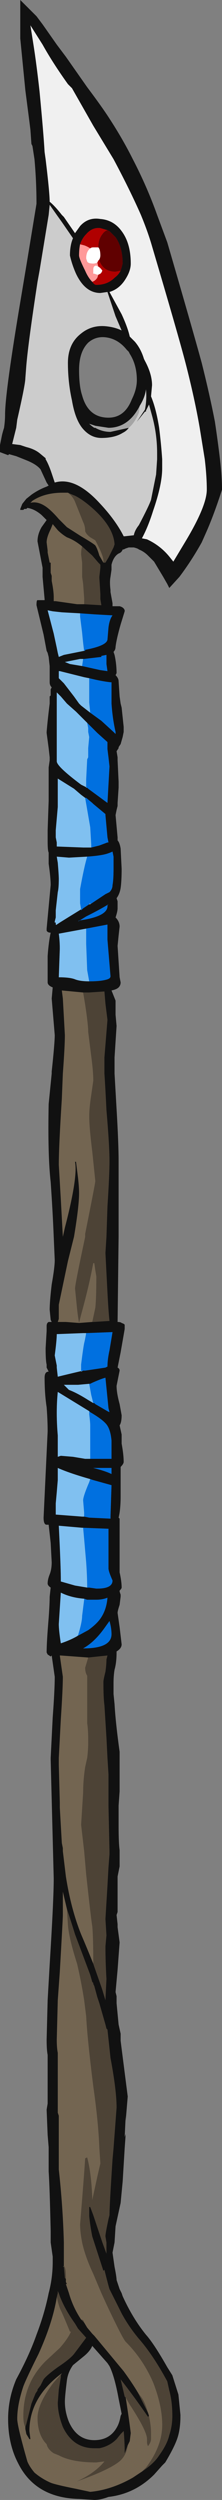 <?xml version="1.0" encoding="UTF-8" standalone="no"?>
<svg xmlns:ffdec="https://www.free-decompiler.com/flash" xmlns:xlink="http://www.w3.org/1999/xlink" ffdec:objectType="frame" height="863.1px" width="76.65px" xmlns="http://www.w3.org/2000/svg">
  <rect width="100%" height="100%" fill="#808080" stroke="none"/>
  <g transform="matrix(1.0, 0.0, 0.0, 1.0, 35.0, 425.95)">
    <use ffdec:characterId="259" height="123.3" transform="matrix(7.0, 0.0, 0.0, 7.0, -35.0, -425.95)" width="10.95" xlink:href="#shape0"/>
  </g>
  <defs>
    <g id="shape0" transform="matrix(1.0, 0.0, 0.0, 1.0, 5.0, 60.85)">
      <path d="M1.9 -40.85 Q2.15 -41.25 2.2 -41.65 2.25 -41.15 2.15 -40.65 L1.75 -40.05 2.15 -40.55 2.2 -40.55 2.2 -40.6 2.35 -40.9 2.5 -40.35 Q2.75 -39.45 2.75 -38.5 L2.75 -38.2 2.7 -37.45 2.45 -36.2 Q2.35 -35.9 1.85 -34.95 1.65 -34.7 1.6 -34.45 L1.15 -34.4 1.1 -34.4 Q0.7 -35.2 -0.1 -36.05 -1.3 -37.35 -2.3 -37.05 L-2.45 -37.5 Q-2.6 -37.95 -2.75 -38.2 L-2.75 -38.25 -3.05 -38.5 Q-3.3 -38.7 -3.7 -38.8 L-4.0 -38.9 -4.4 -38.95 -4.2 -39.75 -4.15 -40.15 Q-3.75 -41.9 -3.75 -42.2 L-3.7 -42.85 Q-3.6 -44.0 -3.15 -46.95 L-3.05 -47.5 -2.6 -50.25 -2.55 -50.75 -2.2 -50.25 -1.95 -49.9 -1.4 -49.1 Q-1.55 -48.75 -1.55 -48.25 -1.45 -47.8 -1.25 -47.35 -0.8 -46.4 -0.05 -46.4 L0.3 -46.45 0.7 -45.25 1.0 -44.55 Q0.7 -44.7 0.3 -44.75 -0.45 -44.85 -1.0 -44.4 -1.65 -43.9 -1.65 -42.95 -1.65 -42.0 -1.45 -41.1 -1.3 -40.2 -0.95 -39.75 -0.55 -39.25 0.0 -39.25 0.65 -39.25 1.05 -39.5 1.25 -39.6 1.35 -39.75 1.65 -40.0 1.85 -40.5 L1.9 -40.85" fill="#cccccc" fill-rule="evenodd" stroke="none"/>
      <path d="M-0.15 -48.65 Q-0.05 -48.55 -0.05 -48.25 -0.05 -48.15 -0.1 -48.05 L-0.15 -48.0 -0.2 -47.9 Q-0.3 -47.85 -0.4 -47.85 -0.65 -47.85 -0.7 -47.95 L-0.75 -48.1 Q-0.75 -48.45 -0.55 -48.6 -0.5 -48.65 -0.4 -48.65 L-0.15 -48.65 M-0.15 -47.7 Q-0.05 -47.65 0.05 -47.5 L0.0 -47.4 -0.05 -47.35 -0.15 -47.3 -0.2 -47.3 -0.35 -47.35 -0.4 -47.35 -0.4 -47.55 Q-0.4 -47.75 -0.25 -47.75 L-0.15 -47.7" fill="#ffffff" fill-rule="evenodd" stroke="none"/>
      <path d="M-1.65 -36.55 L-1.55 -36.5 -1.3 -36.4 Q-0.9 -36.2 -0.4 -35.75 0.6 -34.85 0.65 -34.0 L0.6 -33.85 0.35 -33.35 0.2 -33.1 0.1 -33.1 0.1 -33.2 Q0.1 -33.45 -0.3 -34.2 L-0.55 -34.35 Q-0.75 -34.5 -0.8 -34.65 -0.8 -34.9 -0.9 -35.1 L-1.3 -36.1 Q-1.4 -36.35 -1.65 -36.55 M-0.9 -11.9 L-0.6 -11.9 0.15 -11.95 0.2 -11.35 0.3 -10.55 0.15 -8.7 0.15 -7.9 Q0.2 -7.15 0.25 -6.1 0.4 -4.35 0.4 -3.6 0.4 -2.9 0.3 -1.35 L0.25 0.15 0.2 0.95 0.3 2.9 Q0.35 3.85 0.4 4.3 L-0.4 4.35 -0.45 4.35 -0.3 3.65 Q-0.25 3.2 -0.25 2.1 L-0.3 1.8 -0.35 1.45 -0.4 1.45 Q-0.6 2.55 -1.0 4.0 L-1.1 4.4 Q-1.15 4.15 -1.2 3.7 L-1.3 2.7 Q-1.3 2.5 -0.8 0.15 L-0.8 0.0 Q-0.3 -2.5 -0.3 -2.6 L-0.45 -4.05 Q-0.6 -5.25 -0.6 -5.8 -0.6 -6.2 -0.5 -6.85 L-0.4 -7.55 Q-0.4 -8.0 -0.5 -8.75 L-0.65 -9.95 Q-0.65 -10.3 -0.8 -11.3 L-0.9 -11.9 M-0.85 -31.05 L-0.85 -31.35 -0.9 -32.05 -0.95 -32.4 -0.95 -33.1 -1.0 -33.5 Q-1.0 -33.75 -0.95 -33.9 L-0.45 -33.45 -0.15 -33.1 -0.05 -33.0 -0.05 -32.85 -0.1 -32.4 -0.1 -32.35 -0.05 -31.55 -0.05 -31.3 0.0 -31.0 -0.85 -31.05 M-0.65 20.9 L0.3 20.8 0.25 21.0 Q0.25 21.25 0.2 21.6 0.1 22.0 0.1 22.1 0.1 22.9 0.15 23.25 L0.25 24.85 0.3 25.85 0.35 26.65 0.35 28.2 0.4 30.45 0.4 30.6 0.35 31.25 0.3 32.15 0.2 33.8 0.25 34.6 0.2 35.15 Q0.2 35.9 0.25 36.75 L0.2 37.8 0.05 37.3 0.0 37.15 -0.35 36.15 -0.4 36.0 Q-0.4 34.7 -0.45 34.15 -0.5 33.9 -0.75 31.6 L-0.85 30.45 -1.0 29.15 -0.9 27.55 Q-0.9 26.95 -0.8 26.3 L-0.7 25.85 Q-0.65 25.45 -0.65 25.05 -0.65 24.45 -0.7 24.15 L-0.7 21.8 Q-0.8 21.65 -0.8 21.4 L-0.65 20.9 M2.0 61.05 L2.2 60.85 Q3.0 59.8 3.0 58.75 3.0 57.8 2.55 56.65 2.05 55.5 1.2 54.65 1.05 54.5 0.25 52.8 L0.0 52.25 -0.4 51.3 Q-0.8 50.45 -0.95 49.75 -1.05 49.25 -1.05 48.85 -0.85 46.4 -0.8 45.6 L-0.7 45.55 Q-0.5 46.3 -0.45 47.5 L-0.45 47.65 -0.2 46.5 -0.05 45.85 -0.1 45.1 Q-0.15 43.8 -0.4 42.05 -0.7 39.65 -0.75 38.6 L-0.85 37.8 Q-1.0 36.85 -1.2 36.0 -1.6 34.75 -1.65 34.1 L-1.7 33.3 Q-1.5 33.9 -1.3 34.55 L-0.55 36.55 -0.45 36.9 -0.4 36.95 -0.4 37.0 -0.35 37.1 -0.2 37.65 -0.1 37.95 0.2 39.0 0.25 39.2 0.3 39.25 0.45 40.65 Q0.75 42.25 0.75 43.1 L0.6 45.1 0.55 45.65 Q0.4 47.95 0.4 48.4 L0.35 48.6 Q0.2 49.3 0.2 49.45 L0.25 49.75 Q0.25 50.05 0.25 50.3 L0.05 49.75 -0.4 48.4 -0.55 48.0 -0.6 48.0 -0.6 48.45 Q-0.55 48.95 -0.45 49.45 L0.1 51.15 0.15 51.1 Q0.35 51.9 0.4 52.05 L1.0 53.25 Q1.35 53.9 1.85 54.5 2.55 55.3 3.25 56.6 L3.35 57.05 Q3.5 57.6 3.5 58.3 3.5 58.8 3.35 59.25 3.25 59.7 2.85 60.25 2.6 60.65 2.0 61.05 M-1.85 50.9 Q-1.75 51.0 -1.75 51.4 L-1.75 51.55 -1.8 51.5 -1.85 50.95 -1.9 50.95 -1.85 50.9 M-1.0 53.55 Q-0.85 53.55 -0.85 53.75 L-0.85 53.7 -1.0 53.55 M1.8 57.15 L1.95 57.35 Q2.15 57.6 2.3 58.15 L1.8 57.15 M2.35 58.3 Q2.45 58.8 2.45 59.1 L2.45 59.45 Q2.45 59.6 2.3 59.8 2.25 59.7 2.25 59.6 L2.25 59.45 Q2.25 59.05 1.4 57.75 L1.2 57.4 1.15 57.35 0.95 56.5 Q1.65 57.4 2.3 58.35 L2.35 58.3 M1.3 59.75 Q1.25 60.2 0.95 60.5 0.45 60.95 -1.25 61.55 -0.35 61.15 0.15 60.55 L-0.25 60.6 Q-1.45 60.6 -2.1 60.25 L-2.35 60.15 Q-2.65 59.95 -2.7 59.7 -2.85 59.55 -2.95 59.35 -3.15 58.95 -3.15 58.4 -3.15 57.7 -2.35 56.65 L-1.95 56.2 -2.0 56.3 -2.0 56.4 -2.1 57.0 -2.15 57.65 Q-2.15 58.2 -1.9 58.85 -1.4 59.9 -0.35 59.9 L-0.1 59.9 Q0.4 59.8 0.75 59.45 L0.95 59.2 1.1 59.05 Q1.15 59.6 1.15 60.1 L1.15 60.15 1.3 59.75 M-3.75 58.85 Q-3.85 58.7 -3.85 58.3 -3.85 56.7 -2.75 55.6 L-2.05 54.95 Q-1.7 54.55 -1.55 54.25 L-1.5 54.15 -1.55 54.15 Q-1.9 53.3 -2.0 53.1 -2.1 52.9 -2.2 52.45 L-2.15 52.25 -2.15 52.15 -2.1 52.25 -2.05 52.4 Q-1.8 53.05 -1.3 53.75 L-1.15 54.0 -0.75 54.45 -1.35 55.25 Q-1.55 55.5 -2.15 55.9 -2.7 56.3 -2.85 56.5 L-3.0 56.8 -3.15 57.0 -3.15 57.05 -3.25 57.2 -3.45 57.7 -3.7 58.7 -3.75 58.85" fill="#4d4336" fill-rule="evenodd" stroke="none"/>
      <path d="M-1.65 -36.55 Q-1.4 -36.35 -1.3 -36.1 L-0.9 -35.1 Q-0.8 -34.9 -0.8 -34.65 -0.75 -34.5 -0.55 -34.35 L-0.3 -34.2 Q0.1 -33.45 0.1 -33.2 L0.1 -33.1 -0.1 -33.45 Q-0.2 -33.8 -0.3 -33.95 -0.4 -34.05 -1.0 -34.4 L-1.7 -34.85 -2.1 -35.25 Q-2.4 -35.6 -2.65 -35.8 -3.1 -36.15 -3.5 -36.05 L-3.4 -36.15 Q-2.8 -36.55 -1.9 -36.55 L-1.65 -36.55 M-0.9 -11.9 L-0.8 -11.3 Q-0.65 -10.3 -0.65 -9.95 L-0.5 -8.75 Q-0.4 -8.0 -0.4 -7.55 L-0.5 -6.85 Q-0.6 -6.2 -0.6 -5.8 -0.6 -5.25 -0.45 -4.05 L-0.3 -2.6 Q-0.3 -2.5 -0.8 0.0 L-0.8 0.15 Q-1.3 2.5 -1.3 2.7 L-1.2 3.7 Q-1.15 4.15 -1.1 4.4 L-1.0 4.0 Q-0.6 2.55 -0.4 1.45 L-0.35 1.45 -0.3 1.8 -0.25 2.1 Q-0.25 3.2 -0.3 3.65 L-0.45 4.35 -1.1 4.4 -1.75 4.35 -2.15 4.35 -2.1 4.2 -2.1 3.5 -1.65 1.35 -1.35 0.15 Q-1.1 -1.35 -1.1 -2.0 -1.1 -2.3 -1.15 -2.75 L-1.25 -3.55 -1.3 -3.55 Q-1.15 -2.8 -1.8 -0.3 L-1.9 0.15 -2.0 -1.7 -2.1 -3.4 Q-2.1 -4.3 -1.95 -6.65 L-1.9 -7.9 Q-1.8 -9.25 -1.8 -9.8 L-1.9 -11.6 -1.95 -12.0 -0.9 -11.9 M-0.85 -31.05 L-1.2 -31.05 -2.25 -31.2 -2.35 -31.2 -2.35 -31.4 Q-2.35 -31.7 -2.45 -32.2 L-2.45 -32.45 -2.5 -32.6 -2.5 -33.1 -2.55 -33.1 -2.65 -33.6 -2.65 -33.7 -2.7 -34.1 Q-2.7 -34.35 -2.5 -34.75 L-2.4 -35.0 -2.15 -34.7 Q-1.95 -34.5 -1.7 -34.35 -1.3 -34.2 -0.95 -33.9 -1.0 -33.75 -1.0 -33.5 L-0.95 -33.1 -0.95 -32.4 -0.9 -32.05 -0.85 -31.35 -0.85 -31.05 M-0.4 36.0 Q-0.7 35.25 -1.0 34.55 -1.5 33.3 -1.75 31.7 L-1.9 30.45 -1.9 30.3 -1.95 30.05 -2.05 28.3 -2.05 28.05 -2.1 26.2 -2.1 25.85 -2.0 23.95 Q-1.9 22.45 -1.9 21.85 L-2.05 20.8 -2.0 20.8 -0.65 20.9 -0.8 21.4 Q-0.8 21.65 -0.7 21.8 L-0.7 24.15 Q-0.65 24.45 -0.65 25.05 -0.65 25.45 -0.7 25.85 L-0.8 26.3 Q-0.9 26.95 -0.9 27.55 L-1.0 29.15 -0.85 30.45 -0.75 31.6 Q-0.5 33.9 -0.45 34.15 -0.4 34.7 -0.4 36.0 M-1.7 33.3 L-1.65 34.1 Q-1.6 34.75 -1.2 36.0 -1.0 36.85 -0.85 37.8 L-0.75 38.6 Q-0.7 39.65 -0.4 42.05 -0.15 43.8 -0.1 45.1 L-0.05 45.85 -0.2 46.5 -0.45 47.65 -0.45 47.5 Q-0.5 46.3 -0.7 45.55 L-0.8 45.6 Q-0.85 46.4 -1.05 48.85 -1.05 49.25 -0.95 49.75 -0.8 50.45 -0.4 51.3 L0.0 52.25 0.25 52.8 Q1.05 54.5 1.2 54.65 2.05 55.5 2.55 56.65 3.0 57.8 3.0 58.75 3.0 59.8 2.2 60.85 L2.0 61.05 1.55 61.35 Q0.5 61.95 -0.55 62.05 L-1.25 61.9 Q-2.25 61.7 -2.5 61.6 -2.95 61.4 -3.3 61.1 -3.55 60.8 -3.65 60.55 -4.15 58.8 -4.15 58.45 -4.15 57.75 -3.85 56.85 -3.7 56.45 -3.1 55.25 -2.4 53.7 -2.2 52.45 -2.1 52.9 -2.0 53.1 -1.9 53.3 -1.55 54.15 L-1.5 54.15 -1.55 54.25 Q-1.7 54.55 -2.05 54.95 L-2.75 55.6 Q-3.85 56.7 -3.85 58.3 -3.85 58.7 -3.75 58.85 L-3.75 58.95 -3.7 59.2 -3.55 59.45 -3.5 59.45 -3.55 59.05 Q-3.55 57.4 -1.95 56.2 L-1.95 56.2 -2.35 56.65 Q-3.15 57.7 -3.15 58.4 -3.15 58.95 -2.95 59.35 -2.85 59.55 -2.7 59.7 -2.65 59.95 -2.35 60.15 L-2.1 60.25 Q-1.45 60.6 -0.25 60.6 L0.15 60.55 Q-0.35 61.15 -1.25 61.55 0.45 60.95 0.95 60.5 1.25 60.2 1.3 59.75 L1.4 59.55 1.45 59.15 Q1.35 58.35 1.2 57.4 L1.4 57.75 Q2.25 59.05 2.25 59.45 L2.25 59.6 Q2.25 59.7 2.3 59.8 2.45 59.6 2.45 59.45 L2.45 59.1 Q2.45 58.8 2.35 58.3 L2.3 58.15 Q2.15 57.6 1.95 57.35 L1.8 57.15 Q1.5 56.65 1.1 56.1 L-0.35 54.35 -0.45 54.25 -0.7 53.95 -0.85 53.7 -0.85 53.75 Q-0.85 53.55 -1.0 53.55 -1.4 52.95 -1.6 52.25 L-1.75 51.8 -1.7 51.8 -1.75 51.7 -1.75 51.55 -1.75 51.4 Q-1.75 51.0 -1.85 50.9 L-1.85 49.75 Q-1.9 47.95 -2.1 46.15 L-2.1 43.5 -2.15 43.35 -2.15 40.4 Q-2.2 40.15 -2.2 39.75 L-2.15 37.8 -2.05 36.4 Q-1.9 33.8 -1.9 33.6 L-1.9 32.45 -1.7 33.3" fill="#736551" fill-rule="evenodd" stroke="none"/>
      <path d="M1.55 -53.0 Q2.25 -51.65 2.75 -50.25 L3.25 -48.9 Q4.5 -44.6 4.95 -42.95 5.35 -41.35 5.6 -40.05 5.75 -39.05 5.85 -38.2 5.95 -37.35 5.95 -36.7 5.55 -35.45 5.15 -34.55 L4.95 -34.1 Q4.45 -33.2 3.85 -32.4 L3.35 -31.85 3.25 -32.05 3.05 -32.4 2.6 -33.15 2.3 -33.45 Q2.1 -33.65 1.85 -33.75 1.8 -33.8 1.6 -33.85 L1.35 -33.85 1.2 -33.8 1.1 -33.75 1.05 -33.75 Q1.0 -33.6 0.85 -33.55 0.6 -33.4 0.5 -33.0 L0.5 -32.75 0.45 -32.4 Q0.4 -32.15 0.45 -31.75 L0.45 -31.65 0.55 -31.1 0.55 -30.95 0.9 -30.95 Q1.1 -30.9 1.15 -30.75 L1.15 -30.7 0.95 -30.05 Q0.75 -29.35 0.7 -28.95 0.7 -28.8 0.6 -28.7 L0.65 -28.55 Q0.75 -28.1 0.75 -27.65 L0.7 -27.55 Q0.85 -27.4 0.85 -27.25 L0.9 -26.5 0.95 -26.15 1.0 -25.95 1.1 -25.0 1.1 -24.75 1.05 -24.5 0.95 -24.15 0.85 -24.0 0.85 -23.95 0.75 -23.8 0.8 -23.5 0.8 -23.35 0.85 -22.3 0.85 -22.0 0.8 -21.25 0.8 -21.1 0.75 -20.9 0.7 -20.65 0.8 -19.55 0.8 -19.4 Q0.9 -19.3 0.95 -19.0 L1.0 -18.0 Q1.0 -17.4 0.95 -17.05 0.9 -16.75 0.75 -16.55 L0.8 -16.4 0.8 -16.05 Q0.8 -15.9 0.7 -15.6 0.9 -15.4 0.9 -15.15 L0.85 -14.7 0.8 -14.2 0.9 -12.65 0.95 -12.4 Q0.95 -12.25 0.85 -12.15 0.75 -12.05 0.5 -12.0 L0.7 -11.5 0.7 -10.8 0.75 -10.25 0.65 -8.7 0.65 -7.9 0.75 -6.15 Q0.85 -4.45 0.85 -3.6 L0.85 0.15 0.8 4.35 Q0.95 4.35 1.0 4.4 1.15 4.45 1.15 4.5 L1.15 4.7 0.95 5.85 0.8 6.6 Q0.9 6.65 0.9 6.75 L0.75 7.5 Q0.75 7.85 0.9 8.4 L1.0 8.95 Q1.0 9.3 0.9 9.45 L1.0 9.9 1.0 10.35 Q1.1 10.9 1.1 11.25 1.1 11.35 0.95 11.5 L0.95 12.95 Q0.95 13.6 0.85 14.0 L0.9 14.05 0.9 16.7 Q1.0 17.15 1.0 17.45 1.0 17.5 0.9 17.6 L0.9 17.65 0.95 17.8 0.95 17.9 0.9 18.3 Q0.8 18.6 0.8 18.7 L0.9 19.4 1.0 20.25 Q1.0 20.45 0.75 20.6 L0.75 20.65 Q0.75 21.15 0.65 21.5 0.6 21.8 0.6 22.15 L0.6 22.7 0.65 23.2 Q0.7 24.1 0.9 25.55 L0.9 27.5 0.85 28.2 0.85 29.2 Q0.85 30.05 0.9 30.4 L0.9 31.2 0.8 31.7 0.8 33.45 0.75 33.6 0.8 34.05 0.8 34.2 0.9 34.95 0.8 36.3 0.7 37.4 0.75 37.6 0.75 37.95 0.85 39.0 0.95 39.45 0.95 39.8 1.0 40.2 1.3 42.55 1.2 43.75 1.2 43.5 1.15 44.55 1.2 44.4 1.15 45.1 1.05 46.75 0.95 47.8 0.7 48.95 0.65 49.75 0.55 50.25 0.65 50.95 Q0.75 51.45 0.75 51.6 L0.9 52.05 1.0 52.25 1.05 52.4 Q1.55 53.5 2.2 54.3 2.6 54.75 3.25 55.9 L3.5 56.3 3.8 57.25 3.9 58.25 3.9 58.3 Q3.9 58.95 3.75 59.4 3.6 59.85 3.15 60.6 L3.0 60.75 2.6 61.2 Q1.65 62.15 0.35 62.3 -0.05 62.45 -0.35 62.45 L-1.1 62.4 Q-3.25 62.35 -4.1 60.65 -4.6 59.7 -4.6 58.45 -4.6 57.45 -4.2 56.5 -3.55 55.3 -3.2 54.3 -2.8 53.25 -2.6 52.25 -2.4 51.5 -2.4 50.7 L-2.4 50.45 -2.5 49.75 -2.5 49.2 Q-2.55 46.95 -2.6 46.25 L-2.6 45.05 -2.65 44.45 -2.7 43.2 -2.65 42.9 -2.65 40.5 Q-2.7 40.25 -2.7 39.75 L-2.65 37.8 -2.55 36.05 Q-2.35 32.85 -2.35 31.8 L-2.5 25.95 -2.5 25.85 -2.4 23.85 Q-2.3 22.5 -2.3 21.85 L-2.45 20.8 -2.5 20.85 -2.65 20.75 -2.7 20.65 Q-2.7 20.15 -2.6 18.95 -2.55 18.25 -2.55 17.9 L-2.5 17.45 Q-2.65 17.35 -2.65 17.25 -2.65 17.05 -2.55 16.8 -2.45 16.55 -2.45 16.2 L-2.5 15.25 -2.6 14.35 -2.7 14.35 Q-2.85 14.35 -2.85 14.0 L-2.65 9.75 Q-2.65 9.2 -2.7 8.55 -2.8 7.9 -2.8 7.1 -2.8 6.8 -2.6 6.8 L-2.7 6.6 -2.7 6.45 Q-2.75 6.25 -2.75 5.65 L-2.7 4.8 -2.7 4.55 Q-2.7 4.4 -2.6 4.35 L-2.45 4.35 -2.5 4.25 -2.55 3.75 Q-2.55 3.35 -2.45 2.5 -2.3 1.65 -2.3 1.3 L-2.35 0.15 Q-2.4 -1.1 -2.5 -2.55 -2.65 -3.85 -2.6 -6.4 L-2.45 -7.9 -2.45 -8.0 Q-2.3 -9.4 -2.3 -9.8 L-2.45 -11.6 -2.4 -12.15 Q-2.65 -12.25 -2.65 -12.4 L-2.65 -13.7 Q-2.6 -14.4 -2.5 -14.85 -2.65 -14.85 -2.7 -14.95 L-2.7 -15.05 -2.5 -17.2 Q-2.5 -17.55 -2.6 -18.25 -2.6 -18.55 -2.6 -18.75 L-2.6 -18.8 Q-2.65 -18.9 -2.65 -19.35 L-2.65 -19.9 -2.6 -21.35 -2.6 -23.0 -2.55 -23.35 -2.55 -23.5 -2.6 -23.95 -2.7 -24.7 -2.7 -24.75 Q-2.65 -25.35 -2.55 -26.15 L-2.55 -26.5 -2.5 -26.55 -2.5 -26.85 -2.45 -26.95 Q-2.55 -27.05 -2.55 -27.2 L-2.55 -28.0 -2.6 -28.45 -2.65 -28.65 -2.7 -28.75 -2.85 -29.55 -3.2 -31.0 Q-3.2 -31.25 -3.15 -31.25 L-2.8 -31.25 -2.8 -31.3 -2.9 -32.4 -2.9 -32.85 -3.15 -34.15 Q-3.15 -34.5 -2.95 -34.85 L-2.7 -35.2 -2.95 -35.45 Q-3.3 -35.75 -3.65 -35.8 L-3.7 -35.75 -3.8 -35.75 -3.85 -35.7 -4.0 -35.7 -4.0 -35.75 -3.9 -36.0 -3.7 -36.25 -3.45 -36.45 Q-3.1 -36.7 -2.7 -36.85 L-2.6 -36.9 -2.7 -37.05 -3.0 -37.7 Q-3.2 -37.95 -3.7 -38.15 L-4.2 -38.35 -4.55 -38.45 -4.6 -38.4 -5.0 -38.55 -5.0 -38.9 -4.9 -39.4 Q-4.85 -39.6 -4.8 -39.75 -4.75 -40.1 -4.75 -40.4 -4.75 -41.5 -3.95 -46.25 L-3.7 -47.75 -3.2 -50.8 Q-3.2 -51.9 -3.3 -53.0 L-3.4 -53.65 -3.45 -53.75 -3.5 -54.45 -3.55 -54.85 -3.75 -56.4 -4.0 -58.95 -4.0 -60.85 -3.2 -60.05 -2.9 -59.65 -2.2 -58.65 -1.75 -58.05 -0.7 -56.55 Q0.05 -55.55 0.4 -55.0 1.05 -54.0 1.55 -53.0 M0.6 -53.0 L-0.4 -54.65 -1.45 -56.5 -1.65 -56.7 Q-2.4 -57.75 -2.9 -58.65 L-3.5 -59.6 -3.35 -58.65 Q-3.2 -57.7 -3.05 -56.35 -2.85 -54.25 -2.8 -53.35 L-2.75 -53.0 Q-2.55 -51.35 -2.55 -50.9 -2.3 -50.7 -1.95 -50.25 L-1.85 -50.15 -1.3 -49.35 -1.05 -49.7 Q-0.65 -50.15 -0.05 -50.05 0.6 -50.0 1.0 -49.45 1.45 -48.85 1.45 -47.85 1.45 -47.5 1.2 -47.1 0.9 -46.6 0.4 -46.45 L1.0 -45.35 Q1.3 -44.7 1.4 -44.25 L1.65 -44.0 Q1.95 -43.65 2.1 -43.15 L2.15 -43.05 Q2.5 -42.4 2.5 -41.85 L2.45 -41.3 Q2.7 -40.7 2.85 -39.75 2.95 -38.95 3.0 -38.2 L3.0 -37.75 Q3.0 -36.95 2.55 -35.65 2.3 -34.85 2.0 -34.3 L2.25 -34.25 Q2.9 -33.95 3.35 -33.4 L3.55 -33.15 4.15 -34.15 Q5.2 -35.9 5.2 -36.7 5.2 -37.35 5.1 -38.2 L4.85 -39.75 Q4.6 -41.2 4.15 -42.95 3.8 -44.3 2.5 -48.7 2.3 -49.4 1.95 -50.25 1.4 -51.5 0.6 -53.0 M0.95 -47.5 L1.0 -47.65 1.05 -47.85 Q1.05 -48.65 0.7 -49.15 L0.4 -49.45 0.3 -49.5 -0.05 -49.6 Q-0.45 -49.65 -0.75 -49.3 -0.95 -49.1 -1.05 -48.8 -1.1 -48.55 -1.1 -48.25 -1.1 -48.1 -0.8 -47.5 -0.65 -47.15 -0.45 -46.95 -0.35 -46.8 -0.25 -46.8 0.3 -46.8 0.65 -47.15 0.85 -47.3 0.95 -47.5 M1.35 -39.75 Q1.25 -39.6 1.05 -39.5 0.65 -39.25 0.0 -39.25 -0.55 -39.25 -0.95 -39.75 -1.3 -40.2 -1.45 -41.1 -1.65 -42.0 -1.65 -42.95 -1.65 -43.9 -1.0 -44.4 -0.45 -44.85 0.3 -44.75 0.7 -44.7 1.0 -44.55 L0.7 -45.25 0.3 -46.45 -0.05 -46.4 Q-0.8 -46.4 -1.25 -47.35 -1.45 -47.8 -1.55 -48.25 -1.55 -48.75 -1.4 -49.1 L-1.95 -49.9 -2.2 -50.25 -2.55 -50.75 -2.6 -50.25 -3.05 -47.5 -3.15 -46.95 Q-3.6 -44.0 -3.7 -42.85 L-3.75 -42.2 Q-3.75 -41.9 -4.15 -40.15 L-4.2 -39.75 -4.4 -38.95 -4.0 -38.9 -3.7 -38.8 Q-3.3 -38.7 -3.05 -38.5 L-2.75 -38.25 -2.75 -38.2 Q-2.6 -37.95 -2.45 -37.5 L-2.3 -37.05 Q-1.3 -37.35 -0.1 -36.05 0.7 -35.2 1.1 -34.4 L1.15 -34.4 1.6 -34.45 Q1.65 -34.7 1.85 -34.95 2.35 -35.9 2.45 -36.2 L2.7 -37.45 2.75 -38.2 2.75 -38.5 Q2.75 -39.45 2.5 -40.35 L2.35 -40.9 2.2 -40.6 2.2 -40.55 2.15 -40.55 1.75 -40.05 2.15 -40.65 Q2.25 -41.15 2.2 -41.65 2.15 -41.25 1.9 -40.85 L1.85 -40.75 Q1.3 -39.75 0.35 -39.75 L-0.3 -39.85 -0.6 -39.95 Q-0.5 -39.85 -0.35 -39.75 L-0.3 -39.75 Q0.05 -39.55 0.45 -39.55 L1.35 -39.75 M1.35 -43.5 L1.25 -43.6 Q0.85 -44.1 0.3 -44.2 -0.25 -44.3 -0.65 -43.95 -1.1 -43.5 -1.1 -42.6 -1.1 -41.8 -0.95 -41.35 -0.65 -40.25 0.35 -40.25 1.15 -40.25 1.5 -41.15 1.75 -41.65 1.75 -42.1 1.75 -42.85 1.4 -43.4 L1.35 -43.5 M0.1 -33.1 L0.2 -33.1 0.35 -33.35 0.6 -33.85 0.65 -34.0 Q0.6 -34.85 -0.4 -35.75 -0.9 -36.2 -1.3 -36.4 L-1.55 -36.5 -1.65 -36.55 -1.9 -36.55 Q-2.8 -36.55 -3.4 -36.15 L-3.5 -36.05 Q-3.1 -36.15 -2.65 -35.8 -2.4 -35.6 -2.1 -35.25 L-1.7 -34.85 -1.0 -34.4 Q-0.4 -34.05 -0.3 -33.95 -0.2 -33.8 -0.1 -33.45 L0.1 -33.1 M-0.95 -28.0 L-0.05 -27.8 0.3 -27.75 0.25 -28.1 0.25 -28.55 0.0 -28.5 0.0 -28.45 -0.85 -28.35 -0.9 -28.35 -1.05 -28.35 -1.8 -28.2 -1.55 -28.1 -0.95 -28.0 M-0.85 -28.75 L-0.8 -28.75 -0.8 -28.8 Q0.25 -29.0 0.3 -29.3 L0.35 -29.9 Q0.4 -30.3 0.55 -30.5 L-0.35 -30.55 -1.05 -30.6 -1.95 -30.65 -2.4 -30.7 -2.65 -30.75 -2.35 -29.6 -2.2 -28.9 -2.15 -28.65 -2.1 -28.45 -1.85 -28.55 -0.85 -28.75 M-0.55 -25.7 L0.0 -25.3 0.6 -24.75 0.7 -24.65 0.7 -24.75 Q0.55 -25.4 0.5 -26.15 L0.5 -27.2 0.45 -27.2 Q0.0 -27.25 -0.6 -27.4 L-0.85 -27.45 -2.05 -27.75 -2.1 -27.75 -2.1 -27.4 -1.85 -27.15 -1.35 -26.5 -1.1 -26.15 -1.0 -26.05 -0.55 -25.7 M-0.7 -22.0 L-0.65 -21.95 0.3 -21.25 0.4 -23.05 0.35 -23.5 0.3 -23.9 0.3 -24.25 -0.2 -24.7 -0.7 -25.2 -1.25 -25.75 -1.7 -26.15 -2.0 -26.5 -2.2 -26.7 -2.2 -23.3 Q-2.2 -23.05 -1.0 -22.15 L-0.7 -22.0 M-0.5 -19.05 L-0.1 -19.15 0.3 -19.3 0.35 -19.3 0.3 -19.55 0.2 -20.65 0.2 -20.7 -0.4 -21.2 -0.45 -21.25 -0.75 -21.5 -0.8 -21.5 -1.0 -21.65 -1.35 -21.95 -2.15 -22.45 -2.15 -21.05 -2.25 -19.9 -2.25 -19.55 -2.2 -19.3 -2.2 -19.1 -0.9 -19.05 -0.5 -19.05 M-0.55 -16.25 L0.2 -16.75 0.4 -16.85 Q0.55 -17.0 0.55 -17.2 0.6 -17.45 0.6 -18.0 L0.6 -18.6 0.55 -18.85 Q0.45 -18.8 0.3 -18.75 0.0 -18.65 -0.7 -18.6 L-1.6 -18.55 -2.2 -18.6 -2.15 -18.3 Q-2.1 -17.7 -2.1 -17.5 -2.1 -17.05 -2.15 -16.85 L-2.25 -15.95 -2.25 -15.6 -2.3 -15.4 -2.3 -15.35 -2.25 -15.35 -2.25 -15.3 Q-2.25 -15.2 -2.2 -15.25 L-2.05 -15.35 Q-1.65 -15.6 -1.0 -16.0 L-1.0 -15.95 -0.9 -16.05 -0.6 -16.25 -0.55 -16.25 M0.35 -16.25 Q-0.05 -16.0 -0.75 -15.65 L-1.15 -15.4 -1.1 -15.45 Q0.35 -15.65 0.3 -16.2 L0.35 -16.25 M-0.6 -12.45 Q0.0 -12.45 0.3 -12.55 0.45 -12.6 0.45 -12.7 L0.3 -14.5 0.3 -15.25 -0.75 -15.05 -2.1 -14.8 Q-2.05 -14.45 -2.05 -14.05 L-2.1 -12.65 Q-1.55 -12.65 -1.3 -12.55 -1.05 -12.45 -0.6 -12.45 M-0.45 4.35 L-0.4 4.35 0.4 4.3 Q0.35 3.85 0.3 2.9 L0.2 0.95 0.25 0.15 0.3 -1.35 Q0.4 -2.9 0.4 -3.6 0.4 -4.35 0.25 -6.1 0.2 -7.15 0.15 -7.9 L0.15 -8.7 0.3 -10.55 0.2 -11.35 0.15 -11.95 -0.6 -11.9 -0.9 -11.9 -1.95 -12.0 -1.9 -11.6 -1.8 -9.8 Q-1.8 -9.25 -1.9 -7.9 L-1.95 -6.65 Q-2.1 -4.3 -2.1 -3.4 L-2.0 -1.7 -1.9 0.15 -1.8 -0.3 Q-1.15 -2.8 -1.3 -3.55 L-1.25 -3.55 -1.15 -2.75 Q-1.1 -2.3 -1.1 -2.0 -1.1 -1.35 -1.35 0.15 L-1.65 1.35 -2.1 3.5 -2.1 4.2 -2.15 4.35 -1.75 4.35 -1.1 4.4 -0.45 4.35 M-0.95 -33.9 Q-1.3 -34.2 -1.7 -34.35 -1.95 -34.5 -2.15 -34.7 L-2.4 -35.0 -2.5 -34.75 Q-2.7 -34.35 -2.7 -34.1 L-2.65 -33.7 -2.65 -33.6 -2.55 -33.1 -2.5 -33.1 -2.5 -32.6 -2.45 -32.45 -2.45 -32.2 Q-2.35 -31.7 -2.35 -31.4 L-2.35 -31.2 -2.25 -31.2 -1.2 -31.05 -0.85 -31.05 0.0 -31.0 -0.05 -31.3 -0.05 -31.55 -0.1 -32.35 -0.1 -32.4 -0.05 -32.85 -0.05 -33.0 -0.15 -33.1 -0.45 -33.45 -0.95 -33.9 M-0.75 4.9 L-0.9 4.9 -2.2 4.95 Q-2.2 5.25 -2.3 6.0 L-2.2 6.5 -2.2 6.6 -2.15 7.05 Q-1.75 6.95 -0.9 6.75 L-0.8 6.75 0.2 6.6 0.3 6.55 Q0.3 6.2 0.4 5.75 L0.55 4.85 -0.75 4.9 M-0.4 8.35 L-0.35 8.35 -0.3 8.4 0.3 8.75 0.4 8.8 0.35 8.6 0.2 7.1 Q0.0 7.15 -0.45 7.35 L-0.55 7.4 -0.6 7.4 -1.15 7.45 -1.85 7.45 -1.6 7.7 Q-1.2 7.85 -0.65 8.2 L-0.4 8.35 M-0.55 11.1 L0.5 11.1 0.5 10.2 Q0.45 9.65 0.25 9.4 0.05 9.15 -0.55 8.8 L-0.6 8.75 -2.15 7.8 Q-2.25 8.8 -2.15 9.95 L-2.15 11.0 -2.0 10.95 -1.4 11.0 -0.8 11.1 -0.55 11.1 M-0.85 13.95 L-0.6 14.0 0.45 14.05 0.45 13.95 0.5 12.4 -0.4 12.15 -0.55 12.1 Q-1.6 11.8 -2.15 11.55 L-2.15 12.15 -2.2 12.75 -2.25 13.3 -2.25 13.85 -0.95 13.95 -0.85 13.95 M-0.9 14.5 L-0.95 14.5 -2.1 14.4 Q-2.0 16.4 -2.0 17.05 L-2.0 17.15 -1.3 17.35 -0.7 17.45 -0.6 17.45 -0.25 17.5 -0.2 17.5 Q0.55 17.5 0.55 17.1 0.35 16.65 0.35 16.5 L0.35 15.45 Q0.35 14.95 0.35 14.55 L-0.9 14.5 M-1.2 19.85 L-0.65 19.55 Q-0.3 19.3 -0.1 19.05 0.25 18.6 0.3 17.95 0.05 18.05 -0.25 18.05 L-0.7 18.05 -0.85 18.0 Q-1.5 17.95 -2.0 17.7 L-2.1 19.25 Q-2.1 19.55 -2.0 20.2 -1.55 20.05 -1.2 19.85 M-0.65 20.9 L-2.0 20.8 -2.05 20.8 -1.9 21.85 Q-1.9 22.45 -2.0 23.95 L-2.1 25.85 -2.1 26.2 -2.05 28.05 -2.05 28.3 -1.95 30.05 -1.9 30.3 -1.9 30.45 -1.75 31.7 Q-1.5 33.3 -1.0 34.55 -0.7 35.25 -0.4 36.0 L-0.35 36.15 0.0 37.15 0.05 37.3 0.2 37.8 0.25 36.75 Q0.2 35.9 0.2 35.15 L0.25 34.6 0.2 33.8 0.3 32.15 0.35 31.25 0.4 30.6 0.4 30.45 0.35 28.2 0.35 26.65 0.3 25.85 0.25 24.85 0.15 23.25 Q0.1 22.9 0.1 22.1 0.1 22.0 0.2 21.6 0.25 21.25 0.25 21.0 L0.3 20.8 -0.65 20.9 M-1.7 33.3 L-1.9 32.45 -1.9 33.6 Q-1.9 33.8 -2.05 36.4 L-2.15 37.8 -2.2 39.75 Q-2.2 40.15 -2.15 40.4 L-2.15 43.35 -2.1 43.5 -2.1 46.15 Q-1.9 47.95 -1.85 49.75 L-1.85 50.9 -1.9 50.95 -1.85 50.95 -1.8 51.5 -1.75 51.55 -1.75 51.7 -1.7 51.8 -1.75 51.8 -1.6 52.25 Q-1.4 52.95 -1.0 53.55 L-0.85 53.7 -0.7 53.95 -0.45 54.25 -0.35 54.35 1.1 56.1 Q1.5 56.65 1.8 57.15 L2.3 58.15 2.35 58.3 2.3 58.35 Q1.65 57.4 0.95 56.5 L1.15 57.35 1.2 57.4 Q1.35 58.35 1.45 59.15 L1.4 59.55 1.3 59.75 1.15 60.15 1.15 60.1 Q1.15 59.6 1.1 59.05 L0.95 59.2 0.75 59.45 Q0.4 59.8 -0.1 59.9 L-0.35 59.9 Q-1.4 59.9 -1.9 58.85 -2.15 58.2 -2.15 57.65 L-2.1 57.0 -2.0 56.4 -2.0 56.3 -1.95 56.2 -1.95 56.2 Q-3.55 57.4 -3.55 59.05 L-3.5 59.45 -3.55 59.45 -3.7 59.2 -3.75 58.95 -3.75 58.85 -3.7 58.7 -3.45 57.7 -3.25 57.2 -3.15 57.05 -3.15 57.0 -3.0 56.8 -2.85 56.5 Q-2.7 56.3 -2.15 55.9 -1.55 55.5 -1.35 55.25 L-0.75 54.45 -1.15 54.0 -1.3 53.75 Q-1.8 53.05 -2.05 52.4 L-2.1 52.25 -2.15 52.15 -2.15 52.25 -2.2 52.45 Q-2.4 53.7 -3.1 55.25 -3.7 56.45 -3.85 56.85 -4.15 57.75 -4.15 58.45 -4.15 58.8 -3.65 60.55 -3.55 60.8 -3.3 61.1 -2.95 61.4 -2.5 61.6 -2.25 61.7 -1.25 61.9 L-0.55 62.05 Q0.5 61.95 1.55 61.35 L2.0 61.05 Q2.6 60.65 2.85 60.25 3.25 59.7 3.35 59.25 3.5 58.8 3.5 58.3 3.5 57.6 3.35 57.05 L3.25 56.6 Q2.55 55.3 1.85 54.5 1.35 53.9 1.0 53.25 L0.4 52.05 Q0.35 51.9 0.15 51.1 L0.1 51.15 -0.45 49.45 Q-0.55 48.95 -0.6 48.45 L-0.6 48.0 -0.55 48.0 -0.4 48.4 0.05 49.75 0.25 50.3 Q0.25 50.05 0.25 49.75 L0.2 49.45 Q0.2 49.3 0.35 48.6 L0.4 48.4 Q0.4 47.95 0.55 45.65 L0.6 45.1 0.75 43.1 Q0.75 42.25 0.45 40.65 L0.3 39.25 0.25 39.2 0.2 39.0 -0.1 37.95 -0.2 37.65 -0.35 37.1 -0.4 37.0 -0.4 36.95 -0.45 36.9 -0.55 36.55 -1.3 34.55 Q-1.5 33.9 -1.7 33.3 M-1.4 55.8 Q-1.65 56.15 -1.7 56.55 -1.8 57.35 -1.8 57.6 -1.8 58.1 -1.6 58.6 -1.2 59.5 -0.35 59.5 0.45 59.5 0.8 58.8 0.9 58.6 0.95 58.3 L1.0 58.2 0.85 57.45 Q0.65 56.35 0.4 55.85 L0.3 55.7 -0.45 54.85 Q-0.55 55.1 -0.85 55.35 L-1.4 55.8 M0.5 11.8 L0.5 11.55 -0.4 11.55 Q0.2 11.7 0.5 11.85 L0.5 11.8 M0.4 19.1 L0.15 19.45 Q-0.35 20.15 -0.9 20.45 0.5 20.45 0.5 19.75 0.5 19.45 0.4 19.1" fill="#111111" fill-rule="evenodd" stroke="none"/>
      <path d="M0.3 -49.5 L0.4 -49.45 0.7 -49.15 Q1.05 -48.65 1.05 -47.85 L1.0 -47.65 0.95 -47.5 0.7 -47.45 Q0.1 -47.45 -0.1 -48.0 L-0.1 -48.05 Q-0.05 -48.15 -0.05 -48.25 -0.05 -48.55 -0.15 -48.65 -0.15 -49.05 0.05 -49.3 0.15 -49.45 0.3 -49.5" fill="#600000" fill-rule="evenodd" stroke="none"/>
      <path d="M0.95 -47.5 Q0.85 -47.3 0.65 -47.15 0.3 -46.8 -0.25 -46.8 -0.35 -46.8 -0.45 -46.95 -0.3 -47.0 -0.2 -47.15 L-0.15 -47.3 -0.05 -47.35 0.0 -47.4 0.05 -47.5 Q-0.05 -47.65 -0.15 -47.7 L-0.2 -47.9 -0.15 -48.0 -0.1 -48.05 -0.1 -48.0 Q0.1 -47.45 0.7 -47.45 L0.95 -47.5 M-1.05 -48.8 Q-0.95 -49.1 -0.75 -49.3 -0.45 -49.65 -0.05 -49.6 L0.3 -49.5 Q0.15 -49.45 0.05 -49.3 -0.15 -49.05 -0.15 -48.65 L-0.4 -48.65 Q-0.5 -48.65 -0.55 -48.6 -0.7 -48.7 -0.85 -48.75 L-1.05 -48.8" fill="#b00000" fill-rule="evenodd" stroke="none"/>
      <path d="M-0.45 -46.95 Q-0.65 -47.15 -0.8 -47.5 -1.1 -48.1 -1.1 -48.25 -1.1 -48.55 -1.05 -48.8 L-0.85 -48.75 Q-0.7 -48.7 -0.55 -48.6 -0.75 -48.45 -0.75 -48.1 L-0.7 -47.95 Q-0.65 -47.85 -0.4 -47.85 -0.3 -47.85 -0.2 -47.9 L-0.15 -47.7 -0.25 -47.75 Q-0.4 -47.75 -0.4 -47.55 L-0.4 -47.35 -0.35 -47.35 -0.2 -47.3 -0.15 -47.3 -0.2 -47.15 Q-0.3 -47.0 -0.45 -46.95" fill="#ff9999" fill-rule="evenodd" stroke="none"/>
      <path d="M-0.9 -28.35 L-0.85 -28.35 0.0 -28.45 0.0 -28.5 0.25 -28.55 0.25 -28.1 0.3 -27.75 -0.05 -27.8 -0.95 -28.0 -0.9 -28.35 M-1.05 -30.6 L-0.35 -30.55 0.55 -30.5 Q0.4 -30.3 0.35 -29.9 L0.3 -29.3 Q0.25 -29.0 -0.8 -28.8 L-0.8 -28.75 -0.85 -28.75 Q-0.9 -29.1 -0.95 -29.65 L-1.05 -30.45 -1.05 -30.6 M-0.6 -27.4 Q0.0 -27.25 0.45 -27.2 L0.5 -27.2 0.5 -26.15 Q0.55 -25.4 0.7 -24.75 L0.7 -24.65 0.6 -24.75 0.0 -25.3 -0.55 -25.7 -0.6 -26.2 -0.6 -27.4 M-0.7 -25.2 L-0.2 -24.7 0.3 -24.25 0.3 -23.9 0.35 -23.5 0.4 -23.05 0.3 -21.25 -0.65 -21.95 -0.7 -22.0 -0.75 -22.0 -0.75 -22.4 -0.7 -23.4 -0.65 -23.5 -0.65 -23.95 -0.6 -24.5 -0.65 -24.75 -0.65 -24.95 -0.7 -25.2 M-0.8 -21.5 L-0.75 -21.5 -0.45 -21.25 -0.4 -21.2 0.2 -20.7 0.2 -20.65 0.3 -19.55 0.35 -19.3 0.3 -19.3 -0.1 -19.15 -0.5 -19.05 -0.5 -19.2 -0.55 -20.05 -0.8 -21.5 M-0.7 -18.6 Q0.0 -18.65 0.3 -18.75 0.45 -18.8 0.55 -18.85 L0.6 -18.6 0.6 -18.0 Q0.6 -17.45 0.55 -17.2 0.55 -17.0 0.4 -16.85 L0.2 -16.75 -0.55 -16.25 -0.55 -16.3 -0.6 -16.25 -0.9 -16.05 -1.0 -15.95 -1.0 -16.0 -1.05 -16.3 -1.05 -17.0 Q-0.85 -18.1 -0.7 -18.6 M-0.75 -15.05 L0.3 -15.25 0.3 -14.5 0.45 -12.7 Q0.45 -12.6 0.3 -12.55 0.0 -12.45 -0.6 -12.45 L-0.7 -13.0 -0.75 -14.3 -0.75 -15.05 M0.35 -16.25 L0.3 -16.2 Q0.35 -15.65 -1.1 -15.45 L-1.15 -15.4 -0.75 -15.65 Q-0.05 -16.0 0.35 -16.25 M-0.75 4.9 L0.55 4.85 0.4 5.75 Q0.3 6.2 0.3 6.55 L0.2 6.6 -0.8 6.75 -0.9 6.75 -1.0 6.8 -1.0 6.45 Q-0.9 5.65 -0.85 5.4 -0.8 5.2 -0.75 4.9 M-0.4 8.35 L-0.5 7.95 -0.6 7.4 -0.55 7.4 -0.45 7.35 Q0.0 7.15 0.2 7.1 L0.35 8.6 0.4 8.8 0.3 8.75 -0.3 8.4 -0.35 8.35 -0.4 8.35 M-0.55 11.1 Q-0.55 10.75 -0.55 10.55 -0.55 9.8 -0.55 9.45 -0.55 9.3 -0.6 8.9 L-0.6 8.75 -0.55 8.8 Q0.05 9.15 0.25 9.4 0.45 9.65 0.5 10.2 L0.5 11.1 -0.55 11.1 M-0.55 12.1 L-0.4 12.15 0.5 12.4 0.45 13.95 0.45 14.05 -0.6 14.0 -0.85 13.95 -0.85 13.75 -0.9 13.15 Q-0.9 12.95 -0.6 12.25 L-0.55 12.1 M-0.7 17.45 Q-0.7 16.9 -0.75 16.2 L-0.85 15.05 -0.9 14.5 0.35 14.55 Q0.35 14.95 0.35 15.45 L0.35 16.5 Q0.35 16.65 0.55 17.1 0.55 17.5 -0.2 17.5 L-0.25 17.5 -0.6 17.45 -0.7 17.45 M-0.85 18.0 L-0.7 18.05 -0.25 18.05 Q0.05 18.05 0.3 17.95 0.25 18.6 -0.1 19.05 -0.3 19.3 -0.65 19.55 L-1.2 19.85 -1.15 19.8 Q-0.95 19.15 -0.95 18.85 L-0.85 18.05 -0.85 18.0 M0.4 19.1 Q0.5 19.45 0.5 19.75 0.5 20.45 -0.9 20.45 -0.35 20.15 0.15 19.45 L0.4 19.1 M0.5 11.8 L0.5 11.85 Q0.2 11.7 -0.4 11.55 L0.5 11.55 0.5 11.8" fill="#0070e0" fill-rule="evenodd" stroke="none"/>
      <path d="M-0.9 -28.35 L-0.95 -28.0 -1.55 -28.1 -1.8 -28.2 -1.05 -28.35 -0.9 -28.35 M-1.05 -30.6 L-1.05 -30.45 -0.95 -29.65 Q-0.9 -29.1 -0.85 -28.75 L-1.85 -28.55 -2.1 -28.45 -2.15 -28.65 -2.2 -28.9 -2.35 -29.6 -2.65 -30.75 -2.4 -30.7 -1.95 -30.65 -1.05 -30.6 M-0.6 -27.4 L-0.6 -26.2 -0.55 -25.7 -1.0 -26.05 -1.1 -26.15 -1.35 -26.5 -1.85 -27.15 -2.1 -27.4 -2.1 -27.75 -2.05 -27.75 -0.85 -27.45 -0.6 -27.4 M-0.7 -25.2 L-0.65 -24.95 -0.65 -24.75 -0.6 -24.5 -0.65 -23.95 -0.65 -23.5 -0.7 -23.4 -0.75 -22.4 -0.75 -22.0 -0.7 -22.0 -1.0 -22.15 Q-2.2 -23.05 -2.2 -23.3 L-2.2 -26.7 -2.0 -26.5 -1.7 -26.15 -1.25 -25.75 -0.7 -25.2 M-0.8 -21.5 L-0.55 -20.05 -0.5 -19.2 -0.5 -19.05 -0.9 -19.05 -2.2 -19.1 -2.2 -19.3 -2.25 -19.55 -2.25 -19.9 -2.15 -21.05 -2.15 -22.45 -1.35 -21.95 -1.0 -21.65 -0.8 -21.5 M-0.7 -18.6 Q-0.85 -18.1 -1.05 -17.0 L-1.05 -16.3 -1.0 -16.0 Q-1.65 -15.6 -2.05 -15.35 L-2.2 -15.25 Q-2.25 -15.2 -2.25 -15.3 L-2.25 -15.35 -2.3 -15.35 -2.3 -15.4 -2.25 -15.6 -2.25 -15.95 -2.15 -16.85 Q-2.1 -17.05 -2.1 -17.5 -2.1 -17.7 -2.15 -18.3 L-2.2 -18.6 -1.6 -18.55 -0.7 -18.6 M-0.75 -15.05 L-0.75 -14.3 -0.7 -13.0 -0.6 -12.45 Q-1.05 -12.45 -1.3 -12.55 -1.55 -12.65 -2.1 -12.65 L-2.05 -14.05 Q-2.05 -14.45 -2.1 -14.8 L-0.75 -15.05 M-0.9 6.75 Q-1.75 6.95 -2.15 7.05 L-2.2 6.6 -2.2 6.5 -2.3 6.0 Q-2.2 5.25 -2.2 4.95 L-0.9 4.9 -0.75 4.9 Q-0.8 5.2 -0.85 5.4 -0.9 5.65 -1.0 6.45 L-1.0 6.8 -0.9 6.75 M-0.6 7.4 L-0.5 7.95 -0.4 8.35 -0.65 8.2 Q-1.2 7.85 -1.6 7.7 L-1.85 7.45 -1.15 7.45 -0.6 7.4 M-0.6 8.75 L-0.6 8.9 Q-0.55 9.3 -0.55 9.45 -0.55 9.8 -0.55 10.55 -0.55 10.75 -0.55 11.1 L-0.8 11.1 -1.4 11.0 -2.0 10.95 -2.15 11.0 -2.15 9.95 Q-2.25 8.8 -2.15 7.8 L-0.6 8.75 M-0.55 12.1 L-0.6 12.25 Q-0.9 12.95 -0.9 13.15 L-0.85 13.75 -0.85 13.95 -0.95 13.95 -2.25 13.85 -2.25 13.3 -2.2 12.75 -2.15 12.15 -2.15 11.55 Q-1.6 11.8 -0.55 12.1 M-0.9 14.5 L-0.85 15.05 -0.75 16.2 Q-0.7 16.9 -0.7 17.45 L-1.3 17.35 -2.0 17.15 -2.0 17.05 Q-2.0 16.4 -2.1 14.4 L-0.95 14.5 -0.9 14.5 M-0.85 18.0 L-0.85 18.05 -0.95 18.85 Q-0.95 19.15 -1.15 19.8 L-1.2 19.85 Q-1.55 20.05 -2.0 20.2 -2.1 19.55 -2.1 19.25 L-2.0 17.7 Q-1.5 17.95 -0.85 18.0" fill="#80c0f0" fill-rule="evenodd" stroke="none"/>
      <path d="M-0.6 -16.25 L-0.55 -16.3 -0.55 -16.25 -0.6 -16.25" fill="#f0e1a8" fill-rule="evenodd" stroke="none"/>
      <path d="M0.6 -53.0 Q1.4 -51.5 1.95 -50.25 2.3 -49.4 2.5 -48.7 3.8 -44.3 4.15 -42.95 4.6 -41.2 4.85 -39.75 L5.1 -38.2 Q5.2 -37.35 5.2 -36.7 5.2 -35.9 4.15 -34.15 L3.55 -33.15 3.35 -33.4 Q2.9 -33.95 2.25 -34.25 L2.0 -34.3 Q2.3 -34.85 2.55 -35.65 3.0 -36.95 3.0 -37.75 L3.0 -38.2 Q2.95 -38.95 2.85 -39.75 2.7 -40.7 2.45 -41.3 L2.5 -41.85 Q2.5 -42.4 2.15 -43.05 L2.1 -43.15 Q1.95 -43.65 1.65 -44.0 L1.4 -44.25 Q1.3 -44.7 1.0 -45.35 L0.4 -46.45 Q0.9 -46.6 1.2 -47.1 1.45 -47.5 1.45 -47.85 1.45 -48.85 1.0 -49.45 0.6 -50.0 -0.05 -50.05 -0.65 -50.15 -1.05 -49.7 L-1.3 -49.35 -1.85 -50.15 -1.95 -50.25 Q-2.3 -50.7 -2.55 -50.9 -2.55 -51.35 -2.75 -53.0 L-2.8 -53.35 Q-2.85 -54.25 -3.05 -56.35 -3.2 -57.7 -3.35 -58.65 L-3.5 -59.6 -2.9 -58.65 Q-2.4 -57.75 -1.65 -56.7 L-1.45 -56.5 -0.4 -54.65 0.6 -53.0" fill="#f0f0f0" fill-rule="evenodd" stroke="none"/>
      <path d="M1.9 -40.85 L1.85 -40.5 Q1.65 -40.0 1.35 -39.75 L0.45 -39.55 Q0.05 -39.55 -0.3 -39.75 L-0.35 -39.75 Q-0.5 -39.85 -0.6 -39.95 L-0.3 -39.85 0.35 -39.75 Q1.3 -39.75 1.85 -40.75 L1.9 -40.85" fill="#a5a5a5" fill-rule="evenodd" stroke="none"/>
    </g>
  </defs>
</svg>
